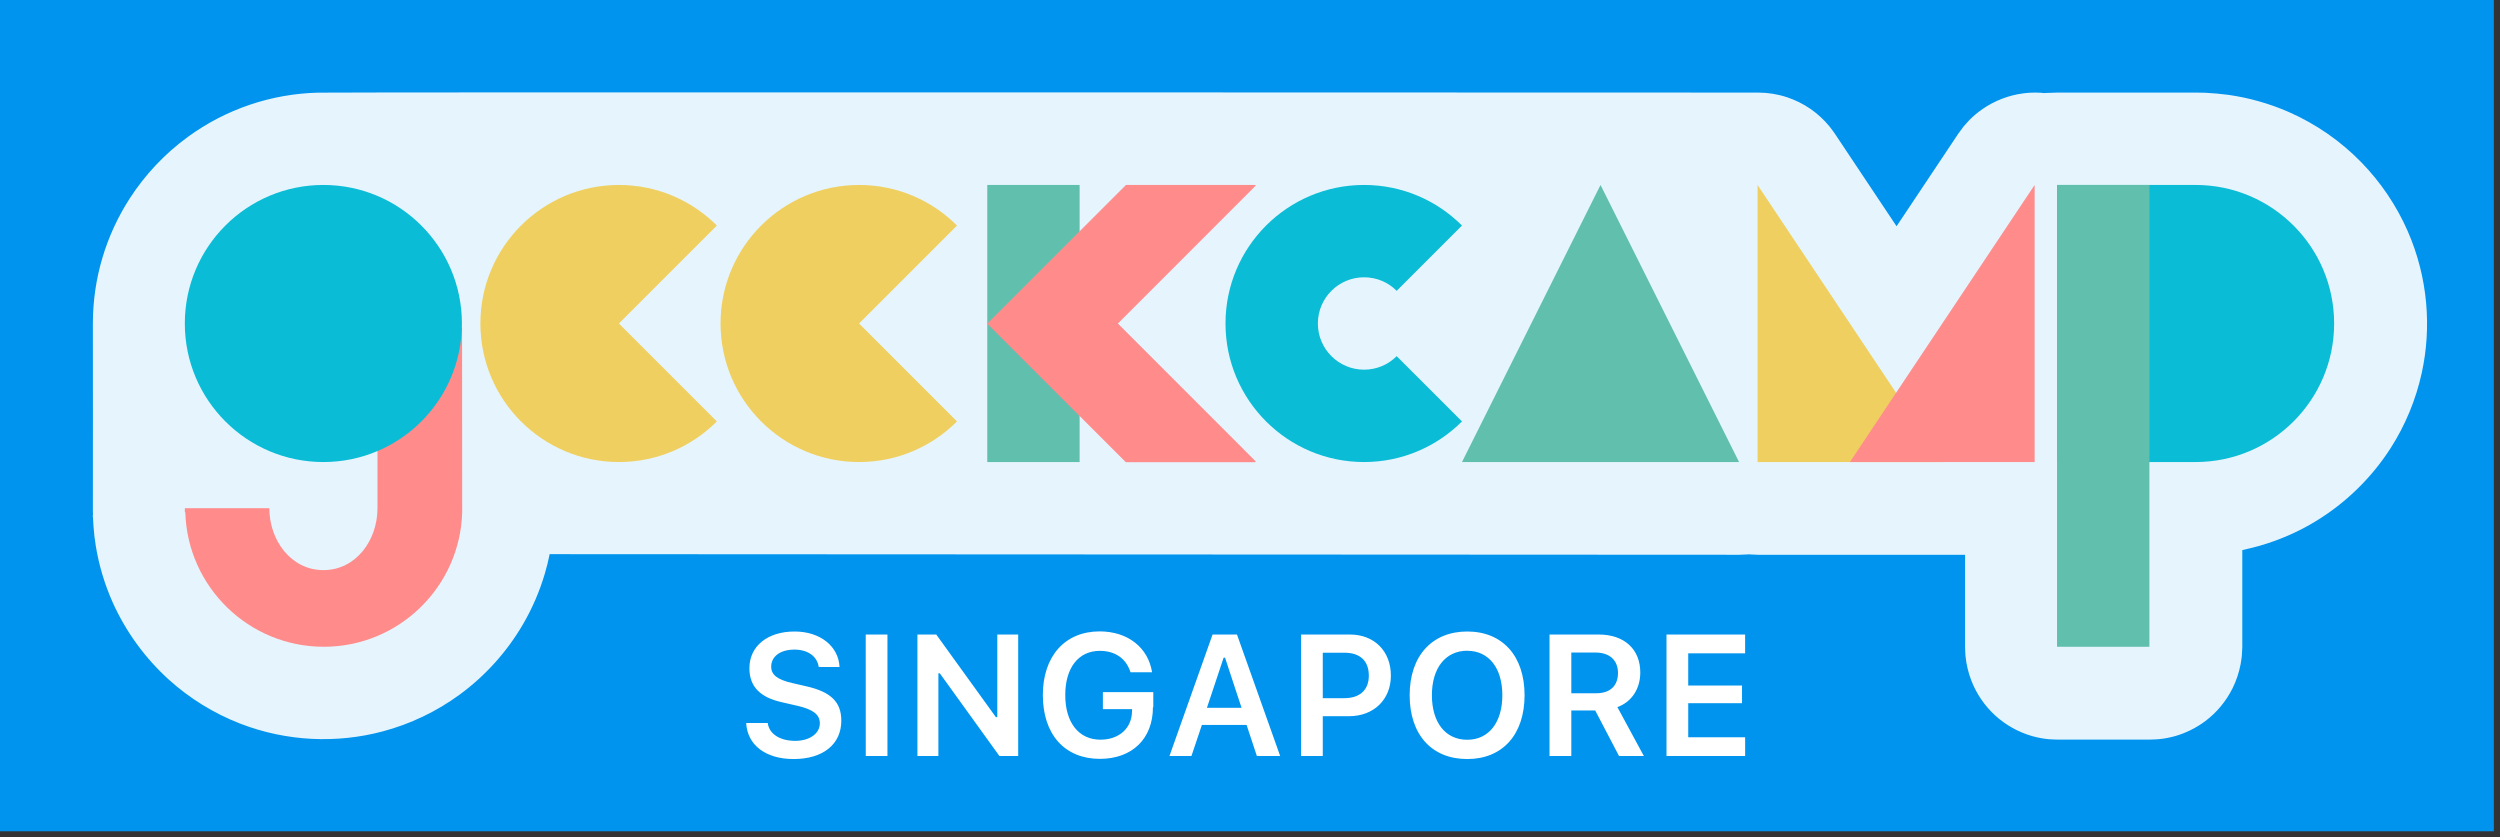<svg xmlns="http://www.w3.org/2000/svg" viewBox="0 0 203 68">
  <rect x="0" y="0" width="203" height="68" fill="#333333" stroke="none"/>
  <path fill="#0094ee" d="M0 0h202.5v67.5H0z"/>
  <path fill="#fff" fill-opacity=".902" d="M44.638 44.972c-.11.543-.24 1.082-.4 1.614-.424 1.438-1.023 2.824-1.78 4.12-1.3 2.227-3.06 4.18-5.142 5.702-1.87 1.368-3.995 2.385-6.235 2.98-1.87.5-3.82.703-5.76.607-1.99-.1-3.96-.518-5.82-1.238-2.14-.83-4.13-2.06-5.83-3.605-1.91-1.74-3.46-3.874-4.52-6.235-.65-1.455-1.11-2.993-1.37-4.565-.09-.536-.15-1.075-.19-1.616-.01-.234-.03-.468-.04-.702 0-.06-.05-.227 0-.184l-.01-.367c.01-.364 0-14.652 0-15.207 0-1.812.26-3.623.78-5.36.5-1.678 1.24-3.285 2.186-4.76 1.254-1.955 2.87-3.673 4.75-5.042 1.53-1.117 3.23-2 5.026-2.608 1.78-.604 3.653-.935 5.533-.982 1.97-.05 116.565-.007 116.95-.006.797.002 1.593.13 2.35.382.673.224 1.314.544 1.9.947.58.403 1.107.89 1.555 1.44.15.183.28.38.42.57l5.01 7.515 5.01-7.514.42-.57c.16-.177.31-.36.474-.53.33-.337.696-.642 1.086-.91.98-.674 2.11-1.11 3.28-1.265.52-.07.89-.073 1.42-.053.097.004.195.02.293.03l.08-.01 1.01-.032h11.278c.23 0 .46.005.696.013.633.03 1.265.09 1.893.17 1.686.24 3.34.71 4.9 1.39 2.203.97 4.22 2.36 5.9 4.09 1.577 1.62 2.86 3.52 3.767 5.59.81 1.85 1.316 3.83 1.495 5.84.17 1.9.05 3.82-.356 5.67-.475 2.17-1.336 4.25-2.53 6.11-1.54 2.4-3.63 4.44-6.06 5.92-1.24.76-2.56 1.36-3.94 1.81-.44.15-.887.27-1.337.38-.227.06-.456.11-.685.16l-.02.01v7.88l-.037.698c-.033.23-.054.46-.1.686-.13.68-.35 1.344-.66 1.965-.52 1.037-1.27 1.947-2.194 2.644-.74.554-1.58.973-2.47 1.23-.445.122-.9.21-1.36.25-.23.02-.46.02-.693.03h-7.5c-.23-.01-.46-.01-.69-.03-.46-.04-.915-.13-1.36-.253-1.112-.32-2.145-.895-3-1.674-.854-.78-1.523-1.76-1.94-2.84-.25-.65-.41-1.33-.475-2.02-.02-.23-.02-.46-.03-.69v-7.5h-16.82l-.69-.03-.06-.01-.057.01-.694.03-96.58-.05z"/>
  <path fill="#ff8b8b" d="M15.01 41.59h-.003l.004-.322h6.86c0 2.604 1.76 5.025 4.39 5.025s4.39-2.406 4.39-5.025v-14.68h6.87l.01 15c-.17 6.062-5.14 10.93-11.24 10.93-6.1 0-11.075-4.868-11.245-10.93z"/>
  <circle cx="26.257" cy="26.268" r="11.25" fill="#0bbcd6"/>
  <path fill="#f0cf61" d="M58.21 34.22c-2.036 2.038-4.85 3.298-7.953 3.298-6.21 0-11.25-5.04-11.25-11.25s5.04-11.25 11.25-11.25c3.104 0 5.917 1.26 7.953 3.297l-7.953 7.953 7.953 7.953zm19.5 0c-2.036 2.038-4.85 3.298-7.953 3.298-6.21 0-11.25-5.04-11.25-11.25s5.04-11.25 11.25-11.25c3.104 0 5.917 1.26 7.953 3.297l-7.953 7.953 7.953 7.953z"/>
  <path fill="#61bfad" d="M129.963 15.018l11.25 22.5h-22.5l11.25-22.5zm-49.797 0h7.5v22.5h-7.5z"/>
  <path fill="#f0cf61" d="M142.713 15.018l15 22.5h-15v-22.5z"/>
  <path fill="#ff8b8b" d="M165.213 15.018l-15 22.5h15v-22.5zm-73.797 0h10.5l.054.053-11.197 11.2 11.197 11.2-.054.06h-10.5l-11.25-11.25 11.25-11.25z"/>
  <path fill="#0bbcd6" d="M178.282 15.018c6.21 0 11.25 5.04 11.25 11.25s-5.04 11.25-11.25 11.25h-11.25v-22.5h11.25zM113.41 28.92l5.303 5.3c-2.036 2.038-4.85 3.298-7.953 3.298-6.21 0-11.25-5.04-11.25-11.25s5.04-11.25 11.25-11.25c3.104 0 5.917 1.26 7.953 3.297l-5.302 5.302c-.67-.68-1.61-1.1-2.65-1.1-2.07 0-3.75 1.68-3.75 3.75 0 2.07 1.68 3.75 3.75 3.75 1.04 0 1.98-.42 2.65-1.098z"/>
  <path fill="#61bfad" d="M167.032 15.018h7.5v37.5h-7.5z"/>
  <path fill="#fff" fill-rule="nonzero" d="M60.59 58.708c.09 1.79 1.586 2.926 3.848 2.926 2.393 0 3.876-1.196 3.876-3.117 0-1.504-.84-2.338-2.843-2.79l-1.13-.26c-1.22-.28-1.72-.67-1.72-1.332 0-.84.75-1.388 1.89-1.388 1.08 0 1.85.547 1.97 1.415h1.69c-.08-1.695-1.58-2.884-3.65-2.884-2.2 0-3.67 1.19-3.67 2.98 0 1.47.84 2.36 2.63 2.762l1.28.294c1.27.294 1.81.71 1.81 1.422 0 .827-.84 1.422-2 1.422-1.25 0-2.12-.568-2.23-1.45H60.6zm9.707-7.184h1.764v9.864H70.3zm5.9 9.864v-6.713h.116l4.84 6.713h1.524v-9.864H80.98v6.706h-.115l-4.84-6.706h-1.53v9.864h1.7zm17.45-3.95V56.2h-4.093v1.38h2.372l-.007.205c-.03 1.36-1.06 2.277-2.56 2.277-1.76 0-2.86-1.38-2.86-3.623 0-2.22 1.08-3.59 2.8-3.59 1.26 0 2.14.62 2.5 1.74h1.75c-.32-2.02-1.98-3.32-4.26-3.32-2.81 0-4.61 2.01-4.61 5.17 0 3.2 1.78 5.18 4.63 5.18 2.63 0 4.31-1.64 4.31-4.2zm8.41 3.95h1.893l-3.507-9.864H98.46l-3.5 9.864h1.785l.848-2.522h3.63l.834 2.522zm-2.7-7.984h.116l1.34 4.067h-2.81l1.353-4.06zm6.29-1.88v9.864h1.762v-3.233h2.14c1.99 0 3.39-1.34 3.39-3.295 0-1.99-1.35-3.336-3.32-3.336h-3.98zM107.41 53h1.75c1.27 0 1.988.65 1.988 1.86 0 1.175-.738 1.832-1.996 1.832h-1.743V53zm11.73-1.722c-2.865 0-4.676 1.99-4.676 5.174 0 3.186 1.777 5.182 4.676 5.182 2.878 0 4.655-2.003 4.655-5.182 0-3.185-1.79-5.174-4.655-5.174zm0 1.565c1.75 0 2.85 1.4 2.85 3.61 0 2.2-1.094 3.616-2.85 3.616-1.785 0-2.87-1.42-2.87-3.62 0-2.21 1.113-3.61 2.87-3.61zm8.435.144h1.996c1.13 0 1.81.63 1.81 1.654 0 1.05-.64 1.65-1.76 1.65h-2.03v-3.3zm0 4.703h1.955l1.935 3.698h2.016l-2.15-3.972c1.18-.423 1.86-1.51 1.86-2.81 0-1.893-1.3-3.082-3.37-3.082h-4v9.864h1.77V57.69zm14.13 2.174h-4.62v-2.762h4.367v-1.436h-4.368v-2.618h4.62v-1.524h-6.384v9.864h6.385v-1.524z"/>
</svg>